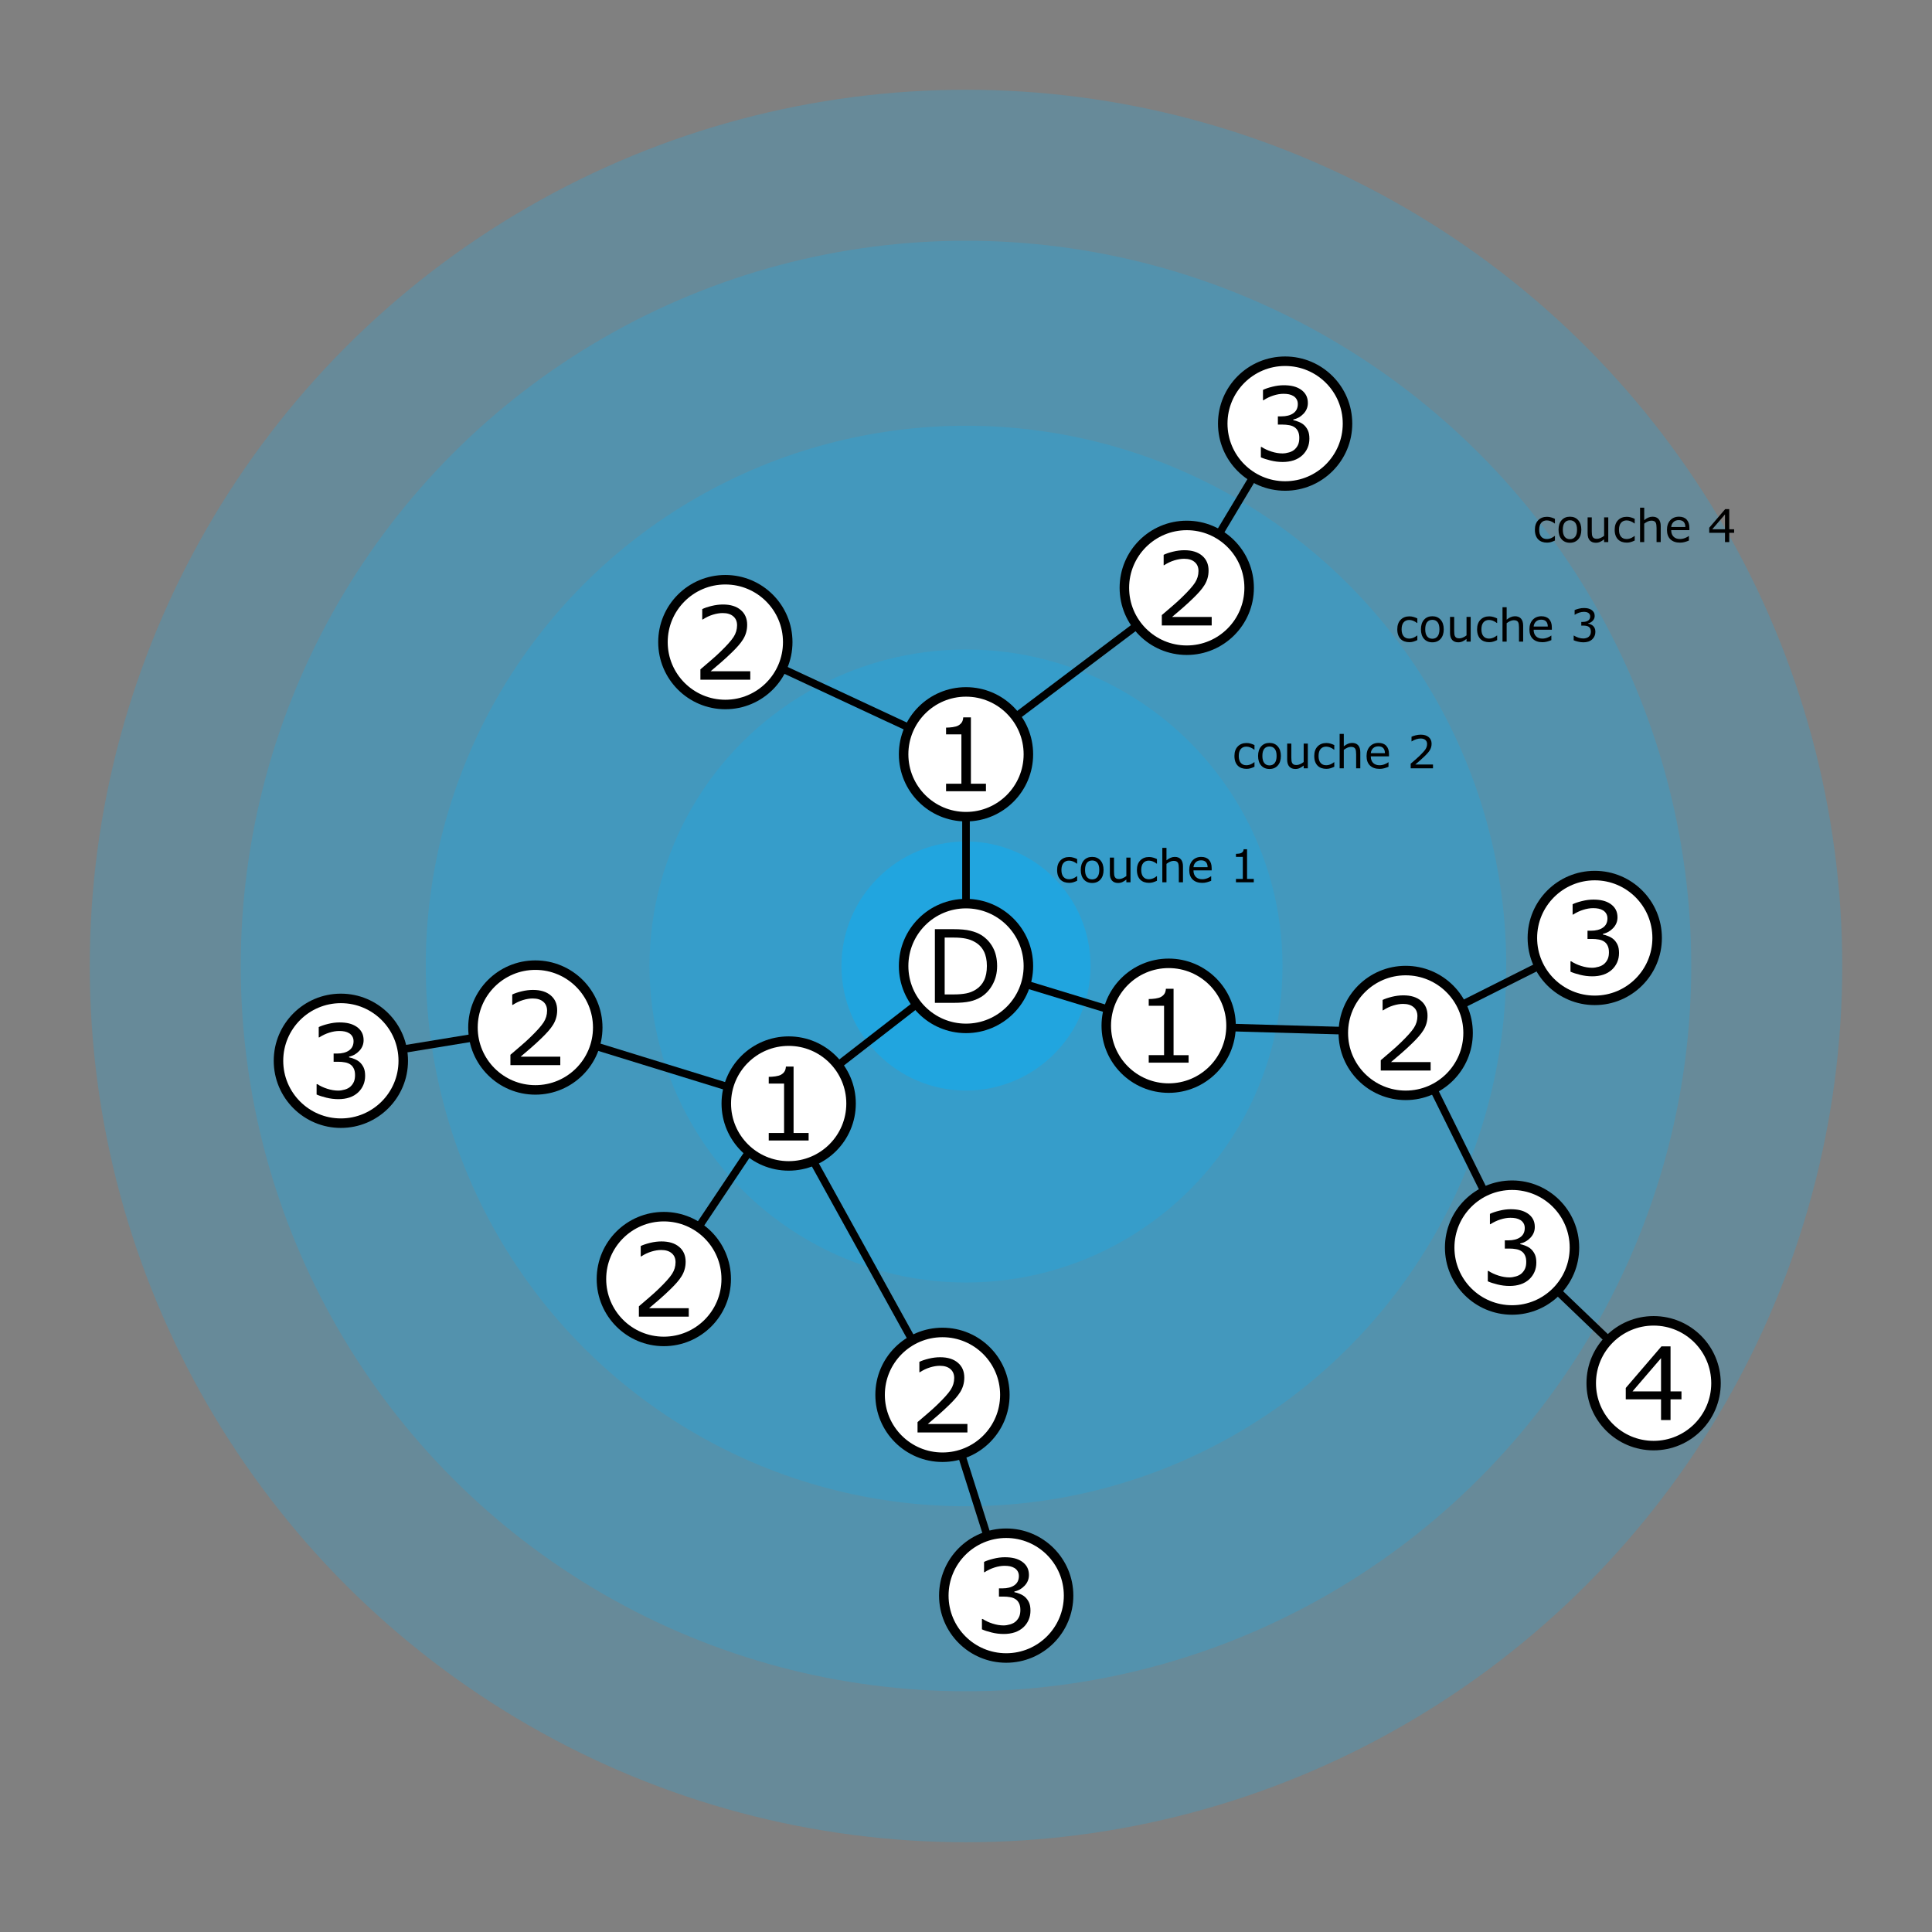 <?xml version="1.0" encoding="UTF-8" standalone="no"?>
<svg
   xmlns:dc="http://purl.org/dc/elements/1.1/"
   xmlns:cc="http://creativecommons.org/ns#"
   xmlns:rdf="http://www.w3.org/1999/02/22-rdf-syntax-ns#"
   xmlns:svg="http://www.w3.org/2000/svg"
   xmlns="http://www.w3.org/2000/svg"
   version="1.1"
   id="svg5283"
   viewBox="0 0 762.659 762.659"
   height="215.239mm"
   width="215.239mm">
  <rect x="0" y="0" width="762.659" height="762.659" fill="#808080" stroke="none"/>
  <defs
     id="defs5285" />
  <g
     transform="translate(-7.579,-21.504)"
     style="display:inline"
     id="layer1">
    <circle
       r="345.897"
       cy="402.834"
       cx="388.909"
       id="path5853"
       style="opacity:1;fill:#00b3ff;fill-opacity:0.196;fill-rule:nonzero;stroke:none;stroke-width:4.171;stroke-linecap:round;stroke-linejoin:round;stroke-miterlimit:4;stroke-dasharray:none;stroke-dashoffset:0;stroke-opacity:1" />
    <circle
       style="opacity:1;fill:#00b3ff;fill-opacity:0.196;fill-rule:nonzero;stroke:none;stroke-width:4.171;stroke-linecap:round;stroke-linejoin:round;stroke-miterlimit:4;stroke-dasharray:none;stroke-dashoffset:0;stroke-opacity:1"
       id="circle5861"
       cx="388.909"
       cy="402.834"
       r="286.298" />
    <circle
       style="opacity:1;fill:#00b3ff;fill-opacity:0.196;fill-rule:nonzero;stroke:none;stroke-width:2.766;stroke-linecap:round;stroke-linejoin:round;stroke-miterlimit:4;stroke-dasharray:none;stroke-dashoffset:0;stroke-opacity:1"
       id="circle5855"
       cx="388.909"
       cy="402.834"
       r="213.259" />
    <circle
       r="124.939"
       cy="402.834"
       cx="388.909"
       id="circle5857"
       style="opacity:1;fill:#00b3ff;fill-opacity:0.196;fill-rule:nonzero;stroke:none;stroke-width:1.62;stroke-linecap:round;stroke-linejoin:round;stroke-miterlimit:4;stroke-dasharray:none;stroke-dashoffset:0;stroke-opacity:1" />
    <circle
       style="opacity:1;fill:#00b3ff;fill-opacity:0.392;fill-rule:nonzero;stroke:none;stroke-width:0.638;stroke-linecap:round;stroke-linejoin:round;stroke-miterlimit:4;stroke-dasharray:none;stroke-dashoffset:0;stroke-opacity:1"
       id="circle5859"
       cx="388.909"
       cy="402.834"
       r="49.163" />
    <g
       id="g6044">
      <path
         style="fill:none;fill-rule:evenodd;stroke:#000000;stroke-width:3;stroke-linecap:butt;stroke-linejoin:miter;stroke-miterlimit:4;stroke-dasharray:none;stroke-opacity:1"
         d="m 388.909,402.834 -70,54.286"
         id="path6028" />
      <path
         style="fill:none;fill-rule:evenodd;stroke:#000000;stroke-width:3;stroke-linecap:butt;stroke-linejoin:miter;stroke-miterlimit:4;stroke-dasharray:none;stroke-opacity:1"
         d="m 388.909,319.263 0,83.571"
         id="path6030" />
      <path
         style="fill:none;fill-rule:evenodd;stroke:#000000;stroke-width:3;stroke-linecap:butt;stroke-linejoin:miter;stroke-miterlimit:4;stroke-dasharray:none;stroke-opacity:1"
         d="m 466.018,426.357 -77.109,-23.523"
         id="path6032" />
      <path
         style="fill:none;fill-rule:evenodd;stroke:#000000;stroke-width:3;stroke-linecap:butt;stroke-linejoin:miter;stroke-miterlimit:4;stroke-dasharray:none;stroke-opacity:1"
         d="m 514.883,188.724 -38.832,64.825 -87.143,65.714 -95,-44.286"
         id="path6034" />
      <path
         style="fill:none;fill-rule:evenodd;stroke:#000000;stroke-width:3;stroke-linecap:butt;stroke-linejoin:miter;stroke-miterlimit:4;stroke-dasharray:none;stroke-opacity:1"
         d="m 138.787,440.252 80.121,-13.132 97.109,29.951 -46.395,69.335"
         id="path6036" />
      <path
         style="fill:none;fill-rule:evenodd;stroke:#000000;stroke-width:3;stroke-linecap:butt;stroke-linejoin:miter;stroke-miterlimit:4;stroke-dasharray:none;stroke-opacity:1"
         d="M 404.777,651.374 379.623,572.12 316.018,457.071"
         id="path6038" />
      <path
         style="fill:none;fill-rule:evenodd;stroke:#000000;stroke-width:3;stroke-linecap:butt;stroke-linejoin:miter;stroke-miterlimit:4;stroke-dasharray:none;stroke-opacity:1"
         d="m 466.018,426.357 98.014,2.761"
         id="path6040" />
      <path
         style="fill:none;fill-rule:evenodd;stroke:#000000;stroke-width:3;stroke-linecap:butt;stroke-linejoin:miter;stroke-miterlimit:4;stroke-dasharray:none;stroke-opacity:1"
         d="m 637.112,391.764 -74.632,37.498 41.988,84.73 55.878,53.538"
         id="path6042" />
    </g>
    <circle
       r="24.626"
       cy="402.834"
       cx="388.909"
       id="path5863"
       style="opacity:1;fill:#ffffff;fill-opacity:1;fill-rule:nonzero;stroke:#000000;stroke-width:3.751;stroke-linecap:round;stroke-linejoin:round;stroke-miterlimit:4;stroke-dasharray:none;stroke-dashoffset:0;stroke-opacity:1" />
    <g
       id="flowRoot5865"
       style="font-style:normal;font-weight:normal;font-size:40px;line-height:125%;font-family:sans-serif;letter-spacing:0px;word-spacing:0px;fill:#000000;fill-opacity:1;stroke:none;stroke-width:1px;stroke-linecap:butt;stroke-linejoin:miter;stroke-opacity:1"
       transform="translate(497.977,53.992)">
      <path
         id="path4264"
         style=""
         d="m -96.783,348.872 q 0,3.965 -1.738,7.188 -1.719,3.223 -4.59,5 -1.992,1.23 -4.453,1.777 -2.441,0.547 -6.445,0.547 l -7.344,0 0,-29.082 7.266,0 q 4.258,0 6.758,0.625 2.52,0.605 4.258,1.68 2.969,1.855 4.629,4.941 1.66,3.086 1.66,7.324 z m -4.043,-0.059 q 0,-3.418 -1.191,-5.762 -1.191,-2.344 -3.555,-3.691 -1.719,-0.977 -3.652,-1.348 -1.934,-0.391 -4.629,-0.391 l -3.633,0 0,22.441 3.633,0 q 2.793,0 4.863,-0.41 2.09,-0.41 3.828,-1.523 2.168,-1.387 3.242,-3.652 1.094,-2.266 1.094,-5.664 z" />
    </g>
    <circle
       style="opacity:1;fill:#ffffff;fill-opacity:1;fill-rule:nonzero;stroke:#000000;stroke-width:3.751;stroke-linecap:round;stroke-linejoin:round;stroke-miterlimit:4;stroke-dasharray:none;stroke-dashoffset:0;stroke-opacity:1"
       id="circle5876"
       cx="388.909"
       cy="319.263"
       r="24.626" />
    <g
       id="flowRoot5878"
       style="font-style:normal;font-weight:normal;font-size:40px;line-height:125%;font-family:sans-serif;letter-spacing:0px;word-spacing:0px;fill:#000000;fill-opacity:1;stroke:none;stroke-width:1px;stroke-linecap:butt;stroke-linejoin:miter;stroke-opacity:1"
       transform="translate(500.868,-29.531)">
      <path
         id="path4282"
         style=""
         d="m -104.088,363.383 -15.742,0 0,-2.969 6.055,0 0,-19.492 -6.055,0 0,-2.656 q 1.23,0 2.637,-0.195 1.406,-0.215 2.129,-0.605 0.898,-0.488 1.406,-1.23 0.527,-0.762 0.605,-2.031 l 3.027,0 0,26.211 5.938,0 0,2.969 z" />
    </g>
    <circle
       r="24.626"
       cy="426.406"
       cx="468.909"
       id="circle5886"
       style="opacity:1;fill:#ffffff;fill-opacity:1;fill-rule:nonzero;stroke:#000000;stroke-width:3.751;stroke-linecap:round;stroke-linejoin:round;stroke-miterlimit:4;stroke-dasharray:none;stroke-dashoffset:0;stroke-opacity:1" />
    <g
       id="flowRoot5888"
       style="font-style:normal;font-weight:normal;font-size:40px;line-height:125%;font-family:sans-serif;letter-spacing:0px;word-spacing:0px;fill:#000000;fill-opacity:1;stroke:none;stroke-width:1px;stroke-linecap:butt;stroke-linejoin:miter;stroke-opacity:1"
       transform="translate(580.868,77.612)">
      <path
         id="path4267"
         style=""
         d="m -104.088,363.383 -15.742,0 0,-2.969 6.055,0 0,-19.492 -6.055,0 0,-2.656 q 1.23,0 2.637,-0.195 1.406,-0.215 2.129,-0.605 0.898,-0.488 1.406,-1.23 0.527,-0.762 0.605,-2.031 l 3.027,0 0,26.211 5.938,0 0,2.969 z" />
    </g>
    <circle
       style="opacity:1;fill:#ffffff;fill-opacity:1;fill-rule:nonzero;stroke:#000000;stroke-width:3.751;stroke-linecap:round;stroke-linejoin:round;stroke-miterlimit:4;stroke-dasharray:none;stroke-dashoffset:0;stroke-opacity:1"
       id="circle5896"
       cx="318.909"
       cy="457.12"
       r="24.626" />
    <g
       id="flowRoot5898"
       style="font-style:normal;font-weight:normal;font-size:40px;line-height:125%;font-family:sans-serif;letter-spacing:0px;word-spacing:0px;fill:#000000;fill-opacity:1;stroke:none;stroke-width:1px;stroke-linecap:butt;stroke-linejoin:miter;stroke-opacity:1"
       transform="translate(430.868,108.326)">
      <path
         id="path4261"
         style=""
         d="m -104.088,363.383 -15.742,0 0,-2.969 6.055,0 0,-19.492 -6.055,0 0,-2.656 q 1.23,0 2.637,-0.195 1.406,-0.215 2.129,-0.605 0.898,-0.488 1.406,-1.23 0.527,-0.762 0.605,-2.031 l 3.027,0 0,26.211 5.938,0 0,2.969 z" />
    </g>
    <circle
       r="24.626"
       cy="274.977"
       cx="293.909"
       id="circle5908"
       style="opacity:1;fill:#ffffff;fill-opacity:1;fill-rule:nonzero;stroke:#000000;stroke-width:3.751;stroke-linecap:round;stroke-linejoin:round;stroke-miterlimit:4;stroke-dasharray:none;stroke-dashoffset:0;stroke-opacity:1" />
    <g
       id="flowRoot5910"
       style="font-style:normal;font-weight:normal;font-size:40px;line-height:125%;font-family:sans-serif;letter-spacing:0px;word-spacing:0px;fill:#000000;fill-opacity:1;stroke:none;stroke-width:1px;stroke-linecap:butt;stroke-linejoin:miter;stroke-opacity:1"
       transform="translate(406.18,-73.563)">
      <path
         id="path4291"
         style=""
         d="m -102.428,363.383 -19.688,0 0,-4.082 q 2.051,-1.758 4.102,-3.516 2.07,-1.758 3.848,-3.496 3.75,-3.633 5.137,-5.762 1.387,-2.148 1.387,-4.629 0,-2.266 -1.504,-3.535 -1.484,-1.289 -4.16,-1.289 -1.777,0 -3.848,0.625 -2.07,0.625 -4.043,1.914 l -0.195,0 0,-4.102 q 1.387,-0.684 3.691,-1.25 2.324,-0.566 4.492,-0.566 4.473,0 7.012,2.168 2.539,2.148 2.539,5.84 0,1.66 -0.43,3.105 -0.41,1.426 -1.23,2.715 -0.762,1.211 -1.797,2.383 -1.016,1.172 -2.48,2.598 -2.09,2.051 -4.316,3.984 -2.227,1.914 -4.16,3.555 l 15.645,0 0,3.34 z" />
    </g>
    <circle
       style="opacity:1;fill:#ffffff;fill-opacity:1;fill-rule:nonzero;stroke:#000000;stroke-width:3.751;stroke-linecap:round;stroke-linejoin:round;stroke-miterlimit:4;stroke-dasharray:none;stroke-dashoffset:0;stroke-opacity:1"
       id="circle5918"
       cx="476.052"
       cy="253.548"
       r="24.626" />
    <g
       id="flowRoot5920"
       style="font-style:normal;font-weight:normal;font-size:40px;line-height:125%;font-family:sans-serif;letter-spacing:0px;word-spacing:0px;fill:#000000;fill-opacity:1;stroke:none;stroke-width:1px;stroke-linecap:butt;stroke-linejoin:miter;stroke-opacity:1"
       transform="translate(588.323,-94.991)">
      <path
         id="path4285"
         style=""
         d="m -102.428,363.383 -19.688,0 0,-4.082 q 2.051,-1.758 4.102,-3.516 2.07,-1.758 3.848,-3.496 3.75,-3.633 5.137,-5.762 1.387,-2.148 1.387,-4.629 0,-2.266 -1.504,-3.535 -1.484,-1.289 -4.16,-1.289 -1.777,0 -3.848,0.625 -2.07,0.625 -4.043,1.914 l -0.195,0 0,-4.102 q 1.387,-0.684 3.691,-1.25 2.324,-0.566 4.492,-0.566 4.473,0 7.012,2.168 2.539,2.148 2.539,5.84 0,1.66 -0.43,3.105 -0.41,1.426 -1.23,2.715 -0.762,1.211 -1.797,2.383 -1.016,1.172 -2.48,2.598 -2.09,2.051 -4.316,3.984 -2.227,1.914 -4.16,3.555 l 15.645,0 0,3.34 z" />
    </g>
    <circle
       r="24.626"
       cy="429.263"
       cx="562.48"
       id="circle5928"
       style="opacity:1;fill:#ffffff;fill-opacity:1;fill-rule:nonzero;stroke:#000000;stroke-width:3.751;stroke-linecap:round;stroke-linejoin:round;stroke-miterlimit:4;stroke-dasharray:none;stroke-dashoffset:0;stroke-opacity:1" />
    <g
       id="flowRoot5930"
       style="font-style:normal;font-weight:normal;font-size:40px;line-height:125%;font-family:sans-serif;letter-spacing:0px;word-spacing:0px;fill:#000000;fill-opacity:1;stroke:none;stroke-width:1px;stroke-linecap:butt;stroke-linejoin:miter;stroke-opacity:1"
       transform="translate(674.752,80.723)">
      <path
         id="path4270"
         style=""
         d="m -102.428,363.383 -19.688,0 0,-4.082 q 2.051,-1.758 4.102,-3.516 2.07,-1.758 3.848,-3.496 3.75,-3.633 5.137,-5.762 1.387,-2.148 1.387,-4.629 0,-2.266 -1.504,-3.535 -1.484,-1.289 -4.16,-1.289 -1.777,0 -3.848,0.625 -2.07,0.625 -4.043,1.914 l -0.195,0 0,-4.102 q 1.387,-0.684 3.691,-1.25 2.324,-0.566 4.492,-0.566 4.473,0 7.012,2.168 2.539,2.148 2.539,5.84 0,1.66 -0.43,3.105 -0.41,1.426 -1.23,2.715 -0.762,1.211 -1.797,2.383 -1.016,1.172 -2.48,2.598 -2.09,2.051 -4.316,3.984 -2.227,1.914 -4.16,3.555 l 15.645,0 0,3.34 z" />
    </g>
    <circle
       style="opacity:1;fill:#ffffff;fill-opacity:1;fill-rule:nonzero;stroke:#000000;stroke-width:3.751;stroke-linecap:round;stroke-linejoin:round;stroke-miterlimit:4;stroke-dasharray:none;stroke-dashoffset:0;stroke-opacity:1"
       id="circle5938"
       cx="379.623"
       cy="572.12"
       r="24.626" />
    <g
       id="flowRoot5940"
       style="font-style:normal;font-weight:normal;font-size:40px;line-height:125%;font-family:sans-serif;letter-spacing:0px;word-spacing:0px;fill:#000000;fill-opacity:1;stroke:none;stroke-width:1px;stroke-linecap:butt;stroke-linejoin:miter;stroke-opacity:1"
       transform="translate(491.894,223.58)">
      <path
         id="path4249"
         style=""
         d="m -102.428,363.383 -19.688,0 0,-4.082 q 2.051,-1.758 4.102,-3.516 2.07,-1.758 3.848,-3.496 3.75,-3.633 5.137,-5.762 1.387,-2.148 1.387,-4.629 0,-2.266 -1.504,-3.535 -1.484,-1.289 -4.16,-1.289 -1.777,0 -3.848,0.625 -2.07,0.625 -4.043,1.914 l -0.195,0 0,-4.102 q 1.387,-0.684 3.691,-1.25 2.324,-0.566 4.492,-0.566 4.473,0 7.012,2.168 2.539,2.148 2.539,5.84 0,1.66 -0.43,3.105 -0.41,1.426 -1.23,2.715 -0.762,1.211 -1.797,2.383 -1.016,1.172 -2.48,2.598 -2.09,2.051 -4.316,3.984 -2.227,1.914 -4.16,3.555 l 15.645,0 0,3.34 z" />
    </g>
    <circle
       r="24.626"
       cy="526.406"
       cx="269.623"
       id="circle5948"
       style="opacity:1;fill:#ffffff;fill-opacity:1;fill-rule:nonzero;stroke:#000000;stroke-width:3.751;stroke-linecap:round;stroke-linejoin:round;stroke-miterlimit:4;stroke-dasharray:none;stroke-dashoffset:0;stroke-opacity:1" />
    <g
       id="flowRoot5950"
       style="font-style:normal;font-weight:normal;font-size:40px;line-height:125%;font-family:sans-serif;letter-spacing:0px;word-spacing:0px;fill:#000000;fill-opacity:1;stroke:none;stroke-width:1px;stroke-linecap:butt;stroke-linejoin:miter;stroke-opacity:1"
       transform="translate(381.894,177.866)">
      <path
         id="path4252"
         style=""
         d="m -102.428,363.383 -19.688,0 0,-4.082 q 2.051,-1.758 4.102,-3.516 2.07,-1.758 3.848,-3.496 3.75,-3.633 5.137,-5.762 1.387,-2.148 1.387,-4.629 0,-2.266 -1.504,-3.535 -1.484,-1.289 -4.16,-1.289 -1.777,0 -3.848,0.625 -2.07,0.625 -4.043,1.914 l -0.195,0 0,-4.102 q 1.387,-0.684 3.691,-1.25 2.324,-0.566 4.492,-0.566 4.473,0 7.012,2.168 2.539,2.148 2.539,5.84 0,1.66 -0.43,3.105 -0.41,1.426 -1.23,2.715 -0.762,1.211 -1.797,2.383 -1.016,1.172 -2.48,2.598 -2.09,2.051 -4.316,3.984 -2.227,1.914 -4.16,3.555 l 15.645,0 0,3.34 z" />
    </g>
    <circle
       style="opacity:1;fill:#ffffff;fill-opacity:1;fill-rule:nonzero;stroke:#000000;stroke-width:3.751;stroke-linecap:round;stroke-linejoin:round;stroke-miterlimit:4;stroke-dasharray:none;stroke-dashoffset:0;stroke-opacity:1"
       id="circle5958"
       cx="218.909"
       cy="427.12"
       r="24.626" />
    <g
       id="flowRoot5960"
       style="font-style:normal;font-weight:normal;font-size:40px;line-height:125%;font-family:sans-serif;letter-spacing:0px;word-spacing:0px;fill:#000000;fill-opacity:1;stroke:none;stroke-width:1px;stroke-linecap:butt;stroke-linejoin:miter;stroke-opacity:1"
       transform="translate(331.18,78.58)">
      <path
         id="path4255"
         style=""
         d="m -102.428,363.383 -19.688,0 0,-4.082 q 2.051,-1.758 4.102,-3.516 2.07,-1.758 3.848,-3.496 3.75,-3.633 5.137,-5.762 1.387,-2.148 1.387,-4.629 0,-2.266 -1.504,-3.535 -1.484,-1.289 -4.16,-1.289 -1.777,0 -3.848,0.625 -2.07,0.625 -4.043,1.914 l -0.195,0 0,-4.102 q 1.387,-0.684 3.691,-1.25 2.324,-0.566 4.492,-0.566 4.473,0 7.012,2.168 2.539,2.148 2.539,5.84 0,1.66 -0.43,3.105 -0.41,1.426 -1.23,2.715 -0.762,1.211 -1.797,2.383 -1.016,1.172 -2.48,2.598 -2.09,2.051 -4.316,3.984 -2.227,1.914 -4.16,3.555 l 15.645,0 0,3.34 z" />
    </g>
    <circle
       r="24.626"
       cy="440.252"
       cx="142.137"
       id="circle5968"
       style="opacity:1;fill:#ffffff;fill-opacity:1;fill-rule:nonzero;stroke:#000000;stroke-width:3.751;stroke-linecap:round;stroke-linejoin:round;stroke-miterlimit:4;stroke-dasharray:none;stroke-dashoffset:0;stroke-opacity:1" />
    <g
       id="flowRoot5970"
       style="font-style:normal;font-weight:normal;font-size:40px;line-height:125%;font-family:sans-serif;letter-spacing:0px;word-spacing:0px;fill:#000000;fill-opacity:1;stroke:none;stroke-width:1px;stroke-linecap:butt;stroke-linejoin:miter;stroke-opacity:1"
       transform="translate(254.555,91.409)">
      <path
         id="path4258"
         style=""
         d="m -104.986,349.38 q 0.938,0.84 1.543,2.109 0.605,1.27 0.605,3.281 0,1.992 -0.723,3.652 -0.723,1.66 -2.031,2.891 -1.465,1.367 -3.457,2.031 -1.973,0.645 -4.336,0.645 -2.422,0 -4.766,-0.586 -2.344,-0.566 -3.848,-1.25 l 0,-4.082 0.293,0 q 1.66,1.094 3.906,1.816 2.246,0.723 4.336,0.723 1.23,0 2.617,-0.41 1.387,-0.41 2.246,-1.211 0.898,-0.859 1.328,-1.895 0.449,-1.035 0.449,-2.617 0,-1.562 -0.508,-2.578 -0.488,-1.035 -1.367,-1.621 -0.879,-0.605 -2.129,-0.82 -1.25,-0.234 -2.695,-0.234 l -1.758,0 0,-3.242 1.367,0 q 2.969,0 4.727,-1.23 1.777,-1.25 1.777,-3.633 0,-1.055 -0.449,-1.836 -0.449,-0.801 -1.25,-1.309 -0.84,-0.508 -1.797,-0.703 -0.957,-0.195 -2.168,-0.195 -1.855,0 -3.945,0.664 -2.09,0.664 -3.945,1.875 l -0.195,0 0,-4.082 q 1.387,-0.684 3.691,-1.25 2.324,-0.586 4.492,-0.586 2.129,0 3.75,0.391 1.621,0.391 2.93,1.25 1.406,0.938 2.129,2.266 0.723,1.328 0.723,3.105 0,2.422 -1.719,4.238 -1.699,1.797 -4.023,2.266 l 0,0.273 q 0.938,0.156 2.148,0.664 1.211,0.488 2.051,1.23 z" />
    </g>
    <circle
       style="opacity:1;fill:#ffffff;fill-opacity:1;fill-rule:nonzero;stroke:#000000;stroke-width:3.751;stroke-linecap:round;stroke-linejoin:round;stroke-miterlimit:4;stroke-dasharray:none;stroke-dashoffset:0;stroke-opacity:1"
       id="circle5978"
       cx="404.777"
       cy="651.374"
       r="24.626" />
    <g
       id="flowRoot5980"
       style="font-style:normal;font-weight:normal;font-size:40px;line-height:125%;font-family:sans-serif;letter-spacing:0px;word-spacing:0px;fill:#000000;fill-opacity:1;stroke:none;stroke-width:1px;stroke-linecap:butt;stroke-linejoin:miter;stroke-opacity:1"
       transform="translate(517.195,302.531)">
      <path
         id="path4246"
         style=""
         d="m -104.986,349.38 q 0.938,0.84 1.543,2.109 0.605,1.27 0.605,3.281 0,1.992 -0.723,3.652 -0.723,1.66 -2.031,2.891 -1.465,1.367 -3.457,2.031 -1.973,0.645 -4.336,0.645 -2.422,0 -4.766,-0.586 -2.344,-0.566 -3.848,-1.25 l 0,-4.082 0.293,0 q 1.66,1.094 3.906,1.816 2.246,0.723 4.336,0.723 1.23,0 2.617,-0.41 1.387,-0.41 2.246,-1.211 0.898,-0.859 1.328,-1.895 0.449,-1.035 0.449,-2.617 0,-1.562 -0.508,-2.578 -0.488,-1.035 -1.367,-1.621 -0.879,-0.605 -2.129,-0.82 -1.25,-0.234 -2.695,-0.234 l -1.758,0 0,-3.242 1.367,0 q 2.969,0 4.727,-1.23 1.777,-1.25 1.777,-3.633 0,-1.055 -0.449,-1.836 -0.449,-0.801 -1.25,-1.309 -0.84,-0.508 -1.797,-0.703 -0.957,-0.195 -2.168,-0.195 -1.855,0 -3.945,0.664 -2.09,0.664 -3.945,1.875 l -0.195,0 0,-4.082 q 1.387,-0.684 3.691,-1.25 2.324,-0.586 4.492,-0.586 2.129,0 3.75,0.391 1.621,0.391 2.93,1.25 1.406,0.938 2.129,2.266 0.723,1.328 0.723,3.105 0,2.422 -1.719,4.238 -1.699,1.797 -4.023,2.266 l 0,0.273 q 0.938,0.156 2.148,0.664 1.211,0.488 2.051,1.23 z" />
    </g>
    <circle
       r="24.626"
       cy="513.993"
       cx="604.468"
       id="circle5988"
       style="opacity:1;fill:#ffffff;fill-opacity:1;fill-rule:nonzero;stroke:#000000;stroke-width:3.751;stroke-linecap:round;stroke-linejoin:round;stroke-miterlimit:4;stroke-dasharray:none;stroke-dashoffset:0;stroke-opacity:1" />
    <g
       id="flowRoot5990"
       style="font-style:normal;font-weight:normal;font-size:40px;line-height:125%;font-family:sans-serif;letter-spacing:0px;word-spacing:0px;fill:#000000;fill-opacity:1;stroke:none;stroke-width:1px;stroke-linecap:butt;stroke-linejoin:miter;stroke-opacity:1"
       transform="translate(716.886,165.15)">
      <path
         id="path4276"
         style=""
         d="m -104.986,349.38 q 0.938,0.84 1.543,2.109 0.605,1.27 0.605,3.281 0,1.992 -0.723,3.652 -0.723,1.66 -2.031,2.891 -1.465,1.367 -3.457,2.031 -1.973,0.645 -4.336,0.645 -2.422,0 -4.766,-0.586 -2.344,-0.566 -3.848,-1.25 l 0,-4.082 0.293,0 q 1.66,1.094 3.906,1.816 2.246,0.723 4.336,0.723 1.23,0 2.617,-0.41 1.387,-0.41 2.246,-1.211 0.898,-0.859 1.328,-1.895 0.449,-1.035 0.449,-2.617 0,-1.562 -0.508,-2.578 -0.488,-1.035 -1.367,-1.621 -0.879,-0.605 -2.129,-0.82 -1.25,-0.234 -2.695,-0.234 l -1.758,0 0,-3.242 1.367,0 q 2.969,0 4.727,-1.23 1.777,-1.25 1.777,-3.633 0,-1.055 -0.449,-1.836 -0.449,-0.801 -1.25,-1.309 -0.84,-0.508 -1.797,-0.703 -0.957,-0.195 -2.168,-0.195 -1.855,0 -3.945,0.664 -2.09,0.664 -3.945,1.875 l -0.195,0 0,-4.082 q 1.387,-0.684 3.691,-1.25 2.324,-0.586 4.492,-0.586 2.129,0 3.75,0.391 1.621,0.391 2.93,1.25 1.406,0.938 2.129,2.266 0.723,1.328 0.723,3.105 0,2.422 -1.719,4.238 -1.699,1.797 -4.023,2.266 l 0,0.273 q 0.938,0.156 2.148,0.664 1.211,0.488 2.051,1.23 z" />
    </g>
    <circle
       style="opacity:1;fill:#ffffff;fill-opacity:1;fill-rule:nonzero;stroke:#000000;stroke-width:3.751;stroke-linecap:round;stroke-linejoin:round;stroke-miterlimit:4;stroke-dasharray:none;stroke-dashoffset:0;stroke-opacity:1"
       id="circle5998"
       cx="660.345"
       cy="567.531"
       r="24.626" />
    <g
       id="flowRoot6000"
       style="font-style:normal;font-weight:normal;font-size:40px;line-height:125%;font-family:sans-serif;letter-spacing:0px;word-spacing:0px;fill:#000000;fill-opacity:1;stroke:none;stroke-width:1px;stroke-linecap:butt;stroke-linejoin:miter;stroke-opacity:1"
       transform="translate(773.105,218.689)">
      <path
         id="path4279"
         style=""
         d="m -101.764,355.2 -4.316,0 0,8.184 -3.75,0 0,-8.184 -13.926,0 0,-4.492 14.082,-16.406 3.594,0 0,17.773 4.316,0 0,3.125 z m -8.066,-3.125 0,-13.125 -11.27,13.125 11.27,0 z" />
    </g>
    <circle
       r="24.626"
       cy="391.764"
       cx="637.112"
       id="circle6008"
       style="opacity:1;fill:#ffffff;fill-opacity:1;fill-rule:nonzero;stroke:#000000;stroke-width:3.751;stroke-linecap:round;stroke-linejoin:round;stroke-miterlimit:4;stroke-dasharray:none;stroke-dashoffset:0;stroke-opacity:1" />
    <g
       id="flowRoot6010"
       style="font-style:normal;font-weight:normal;font-size:40px;line-height:125%;font-family:sans-serif;letter-spacing:0px;word-spacing:0px;fill:#000000;fill-opacity:1;stroke:none;stroke-width:1px;stroke-linecap:butt;stroke-linejoin:miter;stroke-opacity:1"
       transform="translate(749.53,42.922)">
      <path
         id="path4273"
         style=""
         d="m -104.986,349.38 q 0.938,0.84 1.543,2.109 0.605,1.27 0.605,3.281 0,1.992 -0.723,3.652 -0.723,1.66 -2.031,2.891 -1.465,1.367 -3.457,2.031 -1.973,0.645 -4.336,0.645 -2.422,0 -4.766,-0.586 -2.344,-0.566 -3.848,-1.25 l 0,-4.082 0.293,0 q 1.66,1.094 3.906,1.816 2.246,0.723 4.336,0.723 1.23,0 2.617,-0.41 1.387,-0.41 2.246,-1.211 0.898,-0.859 1.328,-1.895 0.449,-1.035 0.449,-2.617 0,-1.562 -0.508,-2.578 -0.488,-1.035 -1.367,-1.621 -0.879,-0.605 -2.129,-0.82 -1.25,-0.234 -2.695,-0.234 l -1.758,0 0,-3.242 1.367,0 q 2.969,0 4.727,-1.23 1.777,-1.25 1.777,-3.633 0,-1.055 -0.449,-1.836 -0.449,-0.801 -1.25,-1.309 -0.84,-0.508 -1.797,-0.703 -0.957,-0.195 -2.168,-0.195 -1.855,0 -3.945,0.664 -2.09,0.664 -3.945,1.875 l -0.195,0 0,-4.082 q 1.387,-0.684 3.691,-1.25 2.324,-0.586 4.492,-0.586 2.129,0 3.75,0.391 1.621,0.391 2.93,1.25 1.406,0.938 2.129,2.266 0.723,1.328 0.723,3.105 0,2.422 -1.719,4.238 -1.699,1.797 -4.023,2.266 l 0,0.273 q 0.938,0.156 2.148,0.664 1.211,0.488 2.051,1.23 z" />
    </g>
    <circle
       style="opacity:1;fill:#ffffff;fill-opacity:1;fill-rule:nonzero;stroke:#000000;stroke-width:3.751;stroke-linecap:round;stroke-linejoin:round;stroke-miterlimit:4;stroke-dasharray:none;stroke-dashoffset:0;stroke-opacity:1"
       id="circle6018"
       cx="514.883"
       cy="188.724"
       r="24.626" />
    <g
       id="flowRoot6020"
       style="font-style:normal;font-weight:normal;font-size:40px;line-height:125%;font-family:sans-serif;letter-spacing:0px;word-spacing:0px;fill:#000000;fill-opacity:1;stroke:none;stroke-width:1px;stroke-linecap:butt;stroke-linejoin:miter;stroke-opacity:1"
       transform="translate(627.301,-160.119)">
      <path
         id="path4288"
         style=""
         d="m -104.986,349.38 q 0.938,0.84 1.543,2.109 0.605,1.27 0.605,3.281 0,1.992 -0.723,3.652 -0.723,1.66 -2.031,2.891 -1.465,1.367 -3.457,2.031 -1.973,0.645 -4.336,0.645 -2.422,0 -4.766,-0.586 -2.344,-0.566 -3.848,-1.25 l 0,-4.082 0.293,0 q 1.66,1.094 3.906,1.816 2.246,0.723 4.336,0.723 1.23,0 2.617,-0.41 1.387,-0.41 2.246,-1.211 0.898,-0.859 1.328,-1.895 0.449,-1.035 0.449,-2.617 0,-1.562 -0.508,-2.578 -0.488,-1.035 -1.367,-1.621 -0.879,-0.605 -2.129,-0.82 -1.25,-0.234 -2.695,-0.234 l -1.758,0 0,-3.242 1.367,0 q 2.969,0 4.727,-1.23 1.777,-1.25 1.777,-3.633 0,-1.055 -0.449,-1.836 -0.449,-0.801 -1.25,-1.309 -0.84,-0.508 -1.797,-0.703 -0.957,-0.195 -2.168,-0.195 -1.855,0 -3.945,0.664 -2.09,0.664 -3.945,1.875 l -0.195,0 0,-4.082 q 1.387,-0.684 3.691,-1.25 2.324,-0.586 4.492,-0.586 2.129,0 3.75,0.391 1.621,0.391 2.93,1.25 1.406,0.938 2.129,2.266 0.723,1.328 0.723,3.105 0,2.422 -1.719,4.238 -1.699,1.797 -4.023,2.266 l 0,0.273 q 0.938,0.156 2.148,0.664 1.211,0.488 2.051,1.23 z" />
    </g>
    <g
       id="flowRoot6054"
       style="font-style:normal;font-weight:normal;font-size:27.095px;line-height:125%;font-family:sans-serif;letter-spacing:0px;word-spacing:0px;fill:#000000;fill-opacity:1;stroke:none;stroke-width:0;stroke-linecap:butt;stroke-linejoin:miter;stroke-miterlimit:4;stroke-dasharray:none;stroke-opacity:1"
       transform="matrix(0.66,0,0,0.66,531.008,308.748)">
      <path
         id="path4294"
         style=""
         d="m -148.82,91.564 q -1.244,0.595 -2.368,0.926 -1.111,0.331 -2.368,0.331 -1.601,0 -2.937,-0.463 -1.336,-0.476 -2.289,-1.429 -0.966,-0.953 -1.495,-2.408 -0.529,-1.455 -0.529,-3.4 0,-3.625 1.985,-5.689 1.998,-2.064 5.266,-2.064 1.27,0 2.487,0.357 1.23,0.357 2.249,0.873 l 0,2.765 -0.132,0 q -1.138,-0.886 -2.355,-1.363 -1.204,-0.476 -2.355,-0.476 -2.117,0 -3.347,1.429 -1.217,1.416 -1.217,4.167 0,2.672 1.191,4.115 1.204,1.429 3.374,1.429 0.754,0 1.535,-0.198 0.781,-0.198 1.402,-0.516 0.542,-0.278 1.019,-0.582 0.476,-0.318 0.754,-0.542 l 0.132,0 0,2.739 z" />
      <path
         id="path4296"
         style=""
         d="m -133.023,85.108 q 0,3.612 -1.852,5.702 -1.852,2.09 -4.961,2.09 -3.136,0 -4.988,-2.09 -1.839,-2.09 -1.839,-5.702 0,-3.612 1.839,-5.702 1.852,-2.104 4.988,-2.104 3.109,0 4.961,2.104 1.852,2.09 1.852,5.702 z m -2.567,0 q 0,-2.871 -1.125,-4.26 -1.125,-1.402 -3.122,-1.402 -2.024,0 -3.149,1.402 -1.111,1.389 -1.111,4.26 0,2.778 1.125,4.22 1.125,1.429 3.136,1.429 1.984,0 3.109,-1.416 1.138,-1.429 1.138,-4.234 z" />
      <path
         id="path4298"
         style=""
         d="m -116.909,92.49 -2.487,0 0,-1.641 q -1.257,0.992 -2.408,1.521 -1.151,0.529 -2.54,0.529 -2.328,0 -3.625,-1.416 -1.297,-1.429 -1.297,-4.181 l 0,-9.592 2.487,0 0,8.414 q 0,1.125 0.106,1.932 0.106,0.794 0.45,1.363 0.357,0.582 0.926,0.847 0.569,0.265 1.654,0.265 0.966,0 2.104,-0.503 1.151,-0.503 2.143,-1.283 l 0,-11.034 2.487,0 0,14.778 z" />
      <path
         id="path4300"
         style=""
         d="m -101.086,91.564 q -1.244,0.595 -2.368,0.926 -1.111,0.331 -2.368,0.331 -1.601,0 -2.937,-0.463 -1.336,-0.476 -2.289,-1.429 -0.966,-0.953 -1.495,-2.408 -0.529,-1.455 -0.529,-3.4 0,-3.625 1.985,-5.689 1.998,-2.064 5.266,-2.064 1.27,0 2.487,0.357 1.23,0.357 2.249,0.873 l 0,2.765 -0.132,0 q -1.138,-0.886 -2.355,-1.363 -1.204,-0.476 -2.355,-0.476 -2.117,0 -3.347,1.429 -1.217,1.416 -1.217,4.167 0,2.672 1.191,4.115 1.204,1.429 3.374,1.429 0.754,0 1.535,-0.198 0.781,-0.198 1.402,-0.516 0.542,-0.278 1.019,-0.582 0.476,-0.318 0.754,-0.542 l 0.132,0 0,2.739 z" />
      <path
         id="path4302"
         style=""
         d="m -85.527,92.49 -2.487,0 0,-8.414 q 0,-1.019 -0.119,-1.905 -0.119,-0.9 -0.437,-1.402 -0.331,-0.556 -0.953,-0.82 -0.622,-0.278 -1.614,-0.278 -1.019,0 -2.13,0.503 -1.111,0.503 -2.13,1.283 l 0,11.034 -2.487,0 0,-20.586 2.487,0 0,7.449 q 1.164,-0.966 2.408,-1.508 1.244,-0.542 2.553,-0.542 2.395,0 3.651,1.442 1.257,1.442 1.257,4.154 l 0,9.592 z" />
      <path
         id="path4304"
         style=""
         d="m -68.368,85.359 -10.888,0 q 0,1.363 0.41,2.381 0.41,1.005 1.125,1.654 0.688,0.635 1.627,0.953 0.953,0.318 2.09,0.318 1.508,0 3.03,-0.595 1.535,-0.609 2.183,-1.191 l 0.132,0 0,2.712 q -1.257,0.529 -2.567,0.886 -1.31,0.357 -2.752,0.357 -3.678,0 -5.742,-1.985 -2.064,-1.998 -2.064,-5.662 0,-3.625 1.971,-5.755 1.985,-2.13 5.213,-2.13 2.99,0 4.604,1.746 1.627,1.746 1.627,4.961 l 0,1.349 z m -2.421,-1.905 q -0.013,-1.958 -0.992,-3.03 -0.966,-1.072 -2.95,-1.072 -1.998,0 -3.188,1.177 -1.177,1.177 -1.336,2.924 l 8.467,0 z" />
      <path
         id="path4306"
         style=""
         d="m -43.178,92.49 -10.663,0 0,-2.011 4.101,0 0,-13.204 -4.101,0 0,-1.799 q 0.833,0 1.786,-0.132 0.953,-0.146 1.442,-0.41 0.609,-0.331 0.953,-0.833 0.357,-0.516 0.41,-1.376 l 2.051,0 0,17.755 4.022,0 0,2.011 z" />
    </g>
    <g
       id="flowRoot6086"
       style="font-style:normal;font-weight:normal;font-size:27.095px;line-height:125%;font-family:sans-serif;letter-spacing:0px;word-spacing:0px;fill:#000000;fill-opacity:1;stroke:none;stroke-width:0;stroke-linecap:butt;stroke-linejoin:miter;stroke-miterlimit:4;stroke-dasharray:none;stroke-opacity:1"
       transform="matrix(0.66,0,0,0.66,601.008,263.748)">
      <path
         id="path4309"
         style=""
         d="m -148.82,91.564 q -1.244,0.595 -2.368,0.926 -1.111,0.331 -2.368,0.331 -1.601,0 -2.937,-0.463 -1.336,-0.476 -2.289,-1.429 -0.966,-0.953 -1.495,-2.408 -0.529,-1.455 -0.529,-3.4 0,-3.625 1.985,-5.689 1.998,-2.064 5.266,-2.064 1.27,0 2.487,0.357 1.23,0.357 2.249,0.873 l 0,2.765 -0.132,0 q -1.138,-0.886 -2.355,-1.363 -1.204,-0.476 -2.355,-0.476 -2.117,0 -3.347,1.429 -1.217,1.416 -1.217,4.167 0,2.672 1.191,4.115 1.204,1.429 3.374,1.429 0.754,0 1.535,-0.198 0.781,-0.198 1.402,-0.516 0.542,-0.278 1.019,-0.582 0.476,-0.318 0.754,-0.542 l 0.132,0 0,2.739 z" />
      <path
         id="path4311"
         style=""
         d="m -133.023,85.108 q 0,3.612 -1.852,5.702 -1.852,2.09 -4.961,2.09 -3.136,0 -4.988,-2.09 -1.839,-2.09 -1.839,-5.702 0,-3.612 1.839,-5.702 1.852,-2.104 4.988,-2.104 3.109,0 4.961,2.104 1.852,2.09 1.852,5.702 z m -2.567,0 q 0,-2.871 -1.125,-4.26 -1.125,-1.402 -3.122,-1.402 -2.024,0 -3.149,1.402 -1.111,1.389 -1.111,4.26 0,2.778 1.125,4.22 1.125,1.429 3.136,1.429 1.984,0 3.109,-1.416 1.138,-1.429 1.138,-4.234 z" />
      <path
         id="path4313"
         style=""
         d="m -116.909,92.49 -2.487,0 0,-1.641 q -1.257,0.992 -2.408,1.521 -1.151,0.529 -2.54,0.529 -2.328,0 -3.625,-1.416 -1.297,-1.429 -1.297,-4.181 l 0,-9.592 2.487,0 0,8.414 q 0,1.125 0.106,1.932 0.106,0.794 0.45,1.363 0.357,0.582 0.926,0.847 0.569,0.265 1.654,0.265 0.966,0 2.104,-0.503 1.151,-0.503 2.143,-1.283 l 0,-11.034 2.487,0 0,14.778 z" />
      <path
         id="path4315"
         style=""
         d="m -101.086,91.564 q -1.244,0.595 -2.368,0.926 -1.111,0.331 -2.368,0.331 -1.601,0 -2.937,-0.463 -1.336,-0.476 -2.289,-1.429 -0.966,-0.953 -1.495,-2.408 -0.529,-1.455 -0.529,-3.4 0,-3.625 1.985,-5.689 1.998,-2.064 5.266,-2.064 1.27,0 2.487,0.357 1.23,0.357 2.249,0.873 l 0,2.765 -0.132,0 q -1.138,-0.886 -2.355,-1.363 -1.204,-0.476 -2.355,-0.476 -2.117,0 -3.347,1.429 -1.217,1.416 -1.217,4.167 0,2.672 1.191,4.115 1.204,1.429 3.374,1.429 0.754,0 1.535,-0.198 0.781,-0.198 1.402,-0.516 0.542,-0.278 1.019,-0.582 0.476,-0.318 0.754,-0.542 l 0.132,0 0,2.739 z" />
      <path
         id="path4317"
         style=""
         d="m -85.527,92.49 -2.487,0 0,-8.414 q 0,-1.019 -0.119,-1.905 -0.119,-0.9 -0.437,-1.402 -0.331,-0.556 -0.953,-0.82 -0.622,-0.278 -1.614,-0.278 -1.019,0 -2.13,0.503 -1.111,0.503 -2.13,1.283 l 0,11.034 -2.487,0 0,-20.586 2.487,0 0,7.449 q 1.164,-0.966 2.408,-1.508 1.244,-0.542 2.553,-0.542 2.395,0 3.651,1.442 1.257,1.442 1.257,4.154 l 0,9.592 z" />
      <path
         id="path4319"
         style=""
         d="m -68.368,85.359 -10.888,0 q 0,1.363 0.41,2.381 0.41,1.005 1.125,1.654 0.688,0.635 1.627,0.953 0.953,0.318 2.09,0.318 1.508,0 3.03,-0.595 1.535,-0.609 2.183,-1.191 l 0.132,0 0,2.712 q -1.257,0.529 -2.567,0.886 -1.31,0.357 -2.752,0.357 -3.678,0 -5.742,-1.985 -2.064,-1.998 -2.064,-5.662 0,-3.625 1.971,-5.755 1.985,-2.13 5.213,-2.13 2.99,0 4.604,1.746 1.627,1.746 1.627,4.961 l 0,1.349 z m -2.421,-1.905 q -0.013,-1.958 -0.992,-3.03 -0.966,-1.072 -2.95,-1.072 -1.998,0 -3.188,1.177 -1.177,1.177 -1.336,2.924 l 8.467,0 z" />
      <path
         id="path4321"
         style=""
         d="m -42.053,92.49 -13.336,0 0,-2.765 q 1.389,-1.191 2.778,-2.381 1.402,-1.191 2.606,-2.368 2.54,-2.461 3.48,-3.903 0.939,-1.455 0.939,-3.136 0,-1.535 -1.019,-2.395 -1.005,-0.873 -2.818,-0.873 -1.204,0 -2.606,0.423 -1.402,0.423 -2.739,1.297 l -0.132,0 0,-2.778 q 0.939,-0.463 2.5,-0.847 1.574,-0.384 3.043,-0.384 3.03,0 4.75,1.469 1.72,1.455 1.72,3.956 0,1.125 -0.291,2.104 -0.278,0.966 -0.833,1.839 -0.516,0.82 -1.217,1.614 -0.688,0.794 -1.68,1.76 -1.416,1.389 -2.924,2.699 -1.508,1.297 -2.818,2.408 l 10.597,0 0,2.262 z" />
    </g>
    <g
       id="flowRoot6094"
       style="font-style:normal;font-weight:normal;font-size:27.095px;line-height:125%;font-family:sans-serif;letter-spacing:0px;word-spacing:0px;fill:#000000;fill-opacity:1;stroke:none;stroke-width:0;stroke-linecap:butt;stroke-linejoin:miter;stroke-miterlimit:4;stroke-dasharray:none;stroke-opacity:1"
       transform="matrix(0.66,0,0,0.66,665.294,213.748)">
      <path
         id="path4324"
         style=""
         d="m -148.82,91.564 q -1.244,0.595 -2.368,0.926 -1.111,0.331 -2.368,0.331 -1.601,0 -2.937,-0.463 -1.336,-0.476 -2.289,-1.429 -0.966,-0.953 -1.495,-2.408 -0.529,-1.455 -0.529,-3.4 0,-3.625 1.985,-5.689 1.998,-2.064 5.266,-2.064 1.27,0 2.487,0.357 1.23,0.357 2.249,0.873 l 0,2.765 -0.132,0 q -1.138,-0.886 -2.355,-1.363 -1.204,-0.476 -2.355,-0.476 -2.117,0 -3.347,1.429 -1.217,1.416 -1.217,4.167 0,2.672 1.191,4.115 1.204,1.429 3.374,1.429 0.754,0 1.535,-0.198 0.781,-0.198 1.402,-0.516 0.542,-0.278 1.019,-0.582 0.476,-0.318 0.754,-0.542 l 0.132,0 0,2.739 z" />
      <path
         id="path4326"
         style=""
         d="m -133.023,85.108 q 0,3.612 -1.852,5.702 -1.852,2.09 -4.961,2.09 -3.136,0 -4.988,-2.09 -1.839,-2.09 -1.839,-5.702 0,-3.612 1.839,-5.702 1.852,-2.104 4.988,-2.104 3.109,0 4.961,2.104 1.852,2.09 1.852,5.702 z m -2.567,0 q 0,-2.871 -1.125,-4.26 -1.125,-1.402 -3.122,-1.402 -2.024,0 -3.149,1.402 -1.111,1.389 -1.111,4.26 0,2.778 1.125,4.22 1.125,1.429 3.136,1.429 1.984,0 3.109,-1.416 1.138,-1.429 1.138,-4.234 z" />
      <path
         id="path4328"
         style=""
         d="m -116.909,92.49 -2.487,0 0,-1.641 q -1.257,0.992 -2.408,1.521 -1.151,0.529 -2.54,0.529 -2.328,0 -3.625,-1.416 -1.297,-1.429 -1.297,-4.181 l 0,-9.592 2.487,0 0,8.414 q 0,1.125 0.106,1.932 0.106,0.794 0.45,1.363 0.357,0.582 0.926,0.847 0.569,0.265 1.654,0.265 0.966,0 2.104,-0.503 1.151,-0.503 2.143,-1.283 l 0,-11.034 2.487,0 0,14.778 z" />
      <path
         id="path4330"
         style=""
         d="m -101.086,91.564 q -1.244,0.595 -2.368,0.926 -1.111,0.331 -2.368,0.331 -1.601,0 -2.937,-0.463 -1.336,-0.476 -2.289,-1.429 -0.966,-0.953 -1.495,-2.408 -0.529,-1.455 -0.529,-3.4 0,-3.625 1.985,-5.689 1.998,-2.064 5.266,-2.064 1.27,0 2.487,0.357 1.23,0.357 2.249,0.873 l 0,2.765 -0.132,0 q -1.138,-0.886 -2.355,-1.363 -1.204,-0.476 -2.355,-0.476 -2.117,0 -3.347,1.429 -1.217,1.416 -1.217,4.167 0,2.672 1.191,4.115 1.204,1.429 3.374,1.429 0.754,0 1.535,-0.198 0.781,-0.198 1.402,-0.516 0.542,-0.278 1.019,-0.582 0.476,-0.318 0.754,-0.542 l 0.132,0 0,2.739 z" />
      <path
         id="path4332"
         style=""
         d="m -85.527,92.49 -2.487,0 0,-8.414 q 0,-1.019 -0.119,-1.905 -0.119,-0.9 -0.437,-1.402 -0.331,-0.556 -0.953,-0.82 -0.622,-0.278 -1.614,-0.278 -1.019,0 -2.13,0.503 -1.111,0.503 -2.13,1.283 l 0,11.034 -2.487,0 0,-20.586 2.487,0 0,7.449 q 1.164,-0.966 2.408,-1.508 1.244,-0.542 2.553,-0.542 2.395,0 3.651,1.442 1.257,1.442 1.257,4.154 l 0,9.592 z" />
      <path
         id="path4334"
         style=""
         d="m -68.368,85.359 -10.888,0 q 0,1.363 0.41,2.381 0.41,1.005 1.125,1.654 0.688,0.635 1.627,0.953 0.953,0.318 2.09,0.318 1.508,0 3.03,-0.595 1.535,-0.609 2.183,-1.191 l 0.132,0 0,2.712 q -1.257,0.529 -2.567,0.886 -1.31,0.357 -2.752,0.357 -3.678,0 -5.742,-1.985 -2.064,-1.998 -2.064,-5.662 0,-3.625 1.971,-5.755 1.985,-2.13 5.213,-2.13 2.99,0 4.604,1.746 1.627,1.746 1.627,4.961 l 0,1.349 z m -2.421,-1.905 q -0.013,-1.958 -0.992,-3.03 -0.966,-1.072 -2.95,-1.072 -1.998,0 -3.188,1.177 -1.177,1.177 -1.336,2.924 l 8.467,0 z" />
      <path
         id="path4336"
         style=""
         d="m -43.786,83.004 q 0.635,0.569 1.045,1.429 0.41,0.86 0.41,2.223 0,1.349 -0.49,2.474 -0.49,1.125 -1.376,1.958 -0.992,0.926 -2.342,1.376 -1.336,0.437 -2.937,0.437 -1.641,0 -3.228,-0.397 -1.588,-0.384 -2.606,-0.847 l 0,-2.765 0.198,0 q 1.125,0.741 2.646,1.23 1.521,0.49 2.937,0.49 0.833,0 1.773,-0.278 0.939,-0.278 1.521,-0.82 0.609,-0.582 0.9,-1.283 0.304,-0.701 0.304,-1.773 0,-1.058 -0.344,-1.746 -0.331,-0.701 -0.926,-1.098 -0.595,-0.41 -1.442,-0.556 -0.847,-0.159 -1.826,-0.159 l -1.191,0 0,-2.196 0.926,0 q 2.011,0 3.202,-0.833 1.204,-0.847 1.204,-2.461 0,-0.714 -0.304,-1.244 -0.304,-0.542 -0.847,-0.886 -0.569,-0.344 -1.217,-0.476 -0.648,-0.132 -1.469,-0.132 -1.257,0 -2.672,0.45 -1.416,0.45 -2.672,1.27 l -0.132,0 0,-2.765 q 0.939,-0.463 2.5,-0.847 1.574,-0.397 3.043,-0.397 1.442,0 2.54,0.265 1.098,0.265 1.985,0.847 0.953,0.635 1.442,1.535 0.49,0.9 0.49,2.104 0,1.641 -1.164,2.871 -1.151,1.217 -2.725,1.535 l 0,0.185 q 0.635,0.106 1.455,0.45 0.82,0.331 1.389,0.833 z" />
    </g>
    <g
       id="flowRoot6102"
       style="font-style:normal;font-weight:normal;font-size:17.877px;line-height:125%;font-family:sans-serif;letter-spacing:0px;word-spacing:0px;fill:#000000;fill-opacity:1;stroke:none;stroke-width:0;stroke-linecap:butt;stroke-linejoin:miter;stroke-miterlimit:4;stroke-dasharray:none;stroke-opacity:1">
      <path
         id="path4339"
         style=""
         d="m 621.388,234.877 q -0.821,0.393 -1.563,0.611 -0.733,0.218 -1.563,0.218 -1.056,0 -1.938,-0.306 -0.882,-0.314 -1.51,-0.943 -0.637,-0.628 -0.986,-1.589 -0.349,-0.96 -0.349,-2.243 0,-2.392 1.309,-3.754 1.318,-1.362 3.474,-1.362 0.838,0 1.641,0.236 0.812,0.236 1.484,0.576 l 0,1.824 -0.087,0 q -0.751,-0.585 -1.554,-0.899 -0.794,-0.314 -1.554,-0.314 -1.397,0 -2.208,0.943 -0.803,0.934 -0.803,2.75 0,1.763 0.786,2.715 0.794,0.943 2.226,0.943 0.498,0 1.013,-0.131 0.515,-0.131 0.925,-0.34 0.358,-0.183 0.672,-0.384 0.314,-0.209 0.498,-0.358 l 0.087,0 0,1.807 z" />
      <path
         id="path4341"
         style=""
         d="m 631.81,230.617 q 0,2.383 -1.222,3.762 -1.222,1.379 -3.273,1.379 -2.069,0 -3.291,-1.379 -1.213,-1.379 -1.213,-3.762 0,-2.383 1.213,-3.762 1.222,-1.388 3.291,-1.388 2.051,0 3.273,1.388 1.222,1.379 1.222,3.762 z m -1.693,0 q 0,-1.894 -0.742,-2.811 -0.742,-0.925 -2.06,-0.925 -1.336,0 -2.078,0.925 -0.733,0.917 -0.733,2.811 0,1.833 0.742,2.785 0.742,0.943 2.069,0.943 1.309,0 2.051,-0.934 0.751,-0.943 0.751,-2.793 z" />
      <path
         id="path4343"
         style=""
         d="m 642.443,235.488 -1.641,0 0,-1.082 q -0.829,0.655 -1.589,1.004 -0.759,0.349 -1.676,0.349 -1.536,0 -2.392,-0.934 -0.855,-0.943 -0.855,-2.758 l 0,-6.329 1.641,0 0,5.552 q 0,0.742 0.07,1.274 0.07,0.524 0.297,0.899 0.236,0.384 0.611,0.559 0.375,0.175 1.091,0.175 0.637,0 1.388,-0.332 0.759,-0.332 1.414,-0.847 l 0,-7.28 1.641,0 0,9.751 z" />
      <path
         id="path4345"
         style=""
         d="m 652.883,234.877 q -0.821,0.393 -1.563,0.611 -0.733,0.218 -1.563,0.218 -1.056,0 -1.938,-0.306 -0.882,-0.314 -1.51,-0.943 -0.637,-0.628 -0.986,-1.589 -0.349,-0.96 -0.349,-2.243 0,-2.392 1.309,-3.754 1.318,-1.362 3.474,-1.362 0.838,0 1.641,0.236 0.812,0.236 1.484,0.576 l 0,1.824 -0.087,0 q -0.751,-0.585 -1.554,-0.899 -0.794,-0.314 -1.554,-0.314 -1.397,0 -2.208,0.943 -0.803,0.934 -0.803,2.75 0,1.763 0.786,2.715 0.794,0.943 2.226,0.943 0.498,0 1.013,-0.131 0.515,-0.131 0.925,-0.34 0.358,-0.183 0.672,-0.384 0.314,-0.209 0.498,-0.358 l 0.087,0 0,1.807 z" />
      <path
         id="path4347"
         style=""
         d="m 663.148,235.488 -1.641,0 0,-5.552 q 0,-0.672 -0.079,-1.257 -0.079,-0.594 -0.288,-0.925 -0.218,-0.367 -0.629,-0.541 -0.41,-0.183 -1.065,-0.183 -0.672,0 -1.405,0.332 -0.733,0.332 -1.405,0.847 l 0,7.28 -1.641,0 0,-13.583 1.641,0 0,4.915 q 0.768,-0.637 1.589,-0.995 0.821,-0.358 1.685,-0.358 1.58,0 2.409,0.951 0.829,0.951 0.829,2.741 l 0,6.329 z" />
      <path
         id="path4349"
         style=""
         d="m 674.47,230.783 -7.184,0 q 0,0.899 0.271,1.571 0.271,0.663 0.742,1.091 0.454,0.419 1.074,0.628 0.628,0.209 1.379,0.209 0.995,0 1.999,-0.393 1.013,-0.402 1.44,-0.786 l 0.087,0 0,1.789 q -0.829,0.349 -1.693,0.585 -0.864,0.236 -1.816,0.236 -2.427,0 -3.788,-1.309 -1.362,-1.318 -1.362,-3.736 0,-2.392 1.301,-3.797 1.309,-1.405 3.439,-1.405 1.973,0 3.038,1.152 1.074,1.152 1.074,3.273 l 0,0.89 z m -1.597,-1.257 q -0.009,-1.292 -0.655,-1.999 -0.637,-0.707 -1.947,-0.707 -1.318,0 -2.104,0.777 -0.777,0.777 -0.882,1.929 l 5.587,0 z" />
      <path
         id="path4351"
         style=""
         d="m 692.129,231.831 -1.929,0 0,3.658 -1.676,0 0,-3.658 -6.224,0 0,-2.008 6.294,-7.333 1.606,0 0,7.944 1.929,0 0,1.397 z m -3.605,-1.397 0,-5.866 -5.037,5.866 5.037,0 z" />
    </g>
  </g>
</svg>
